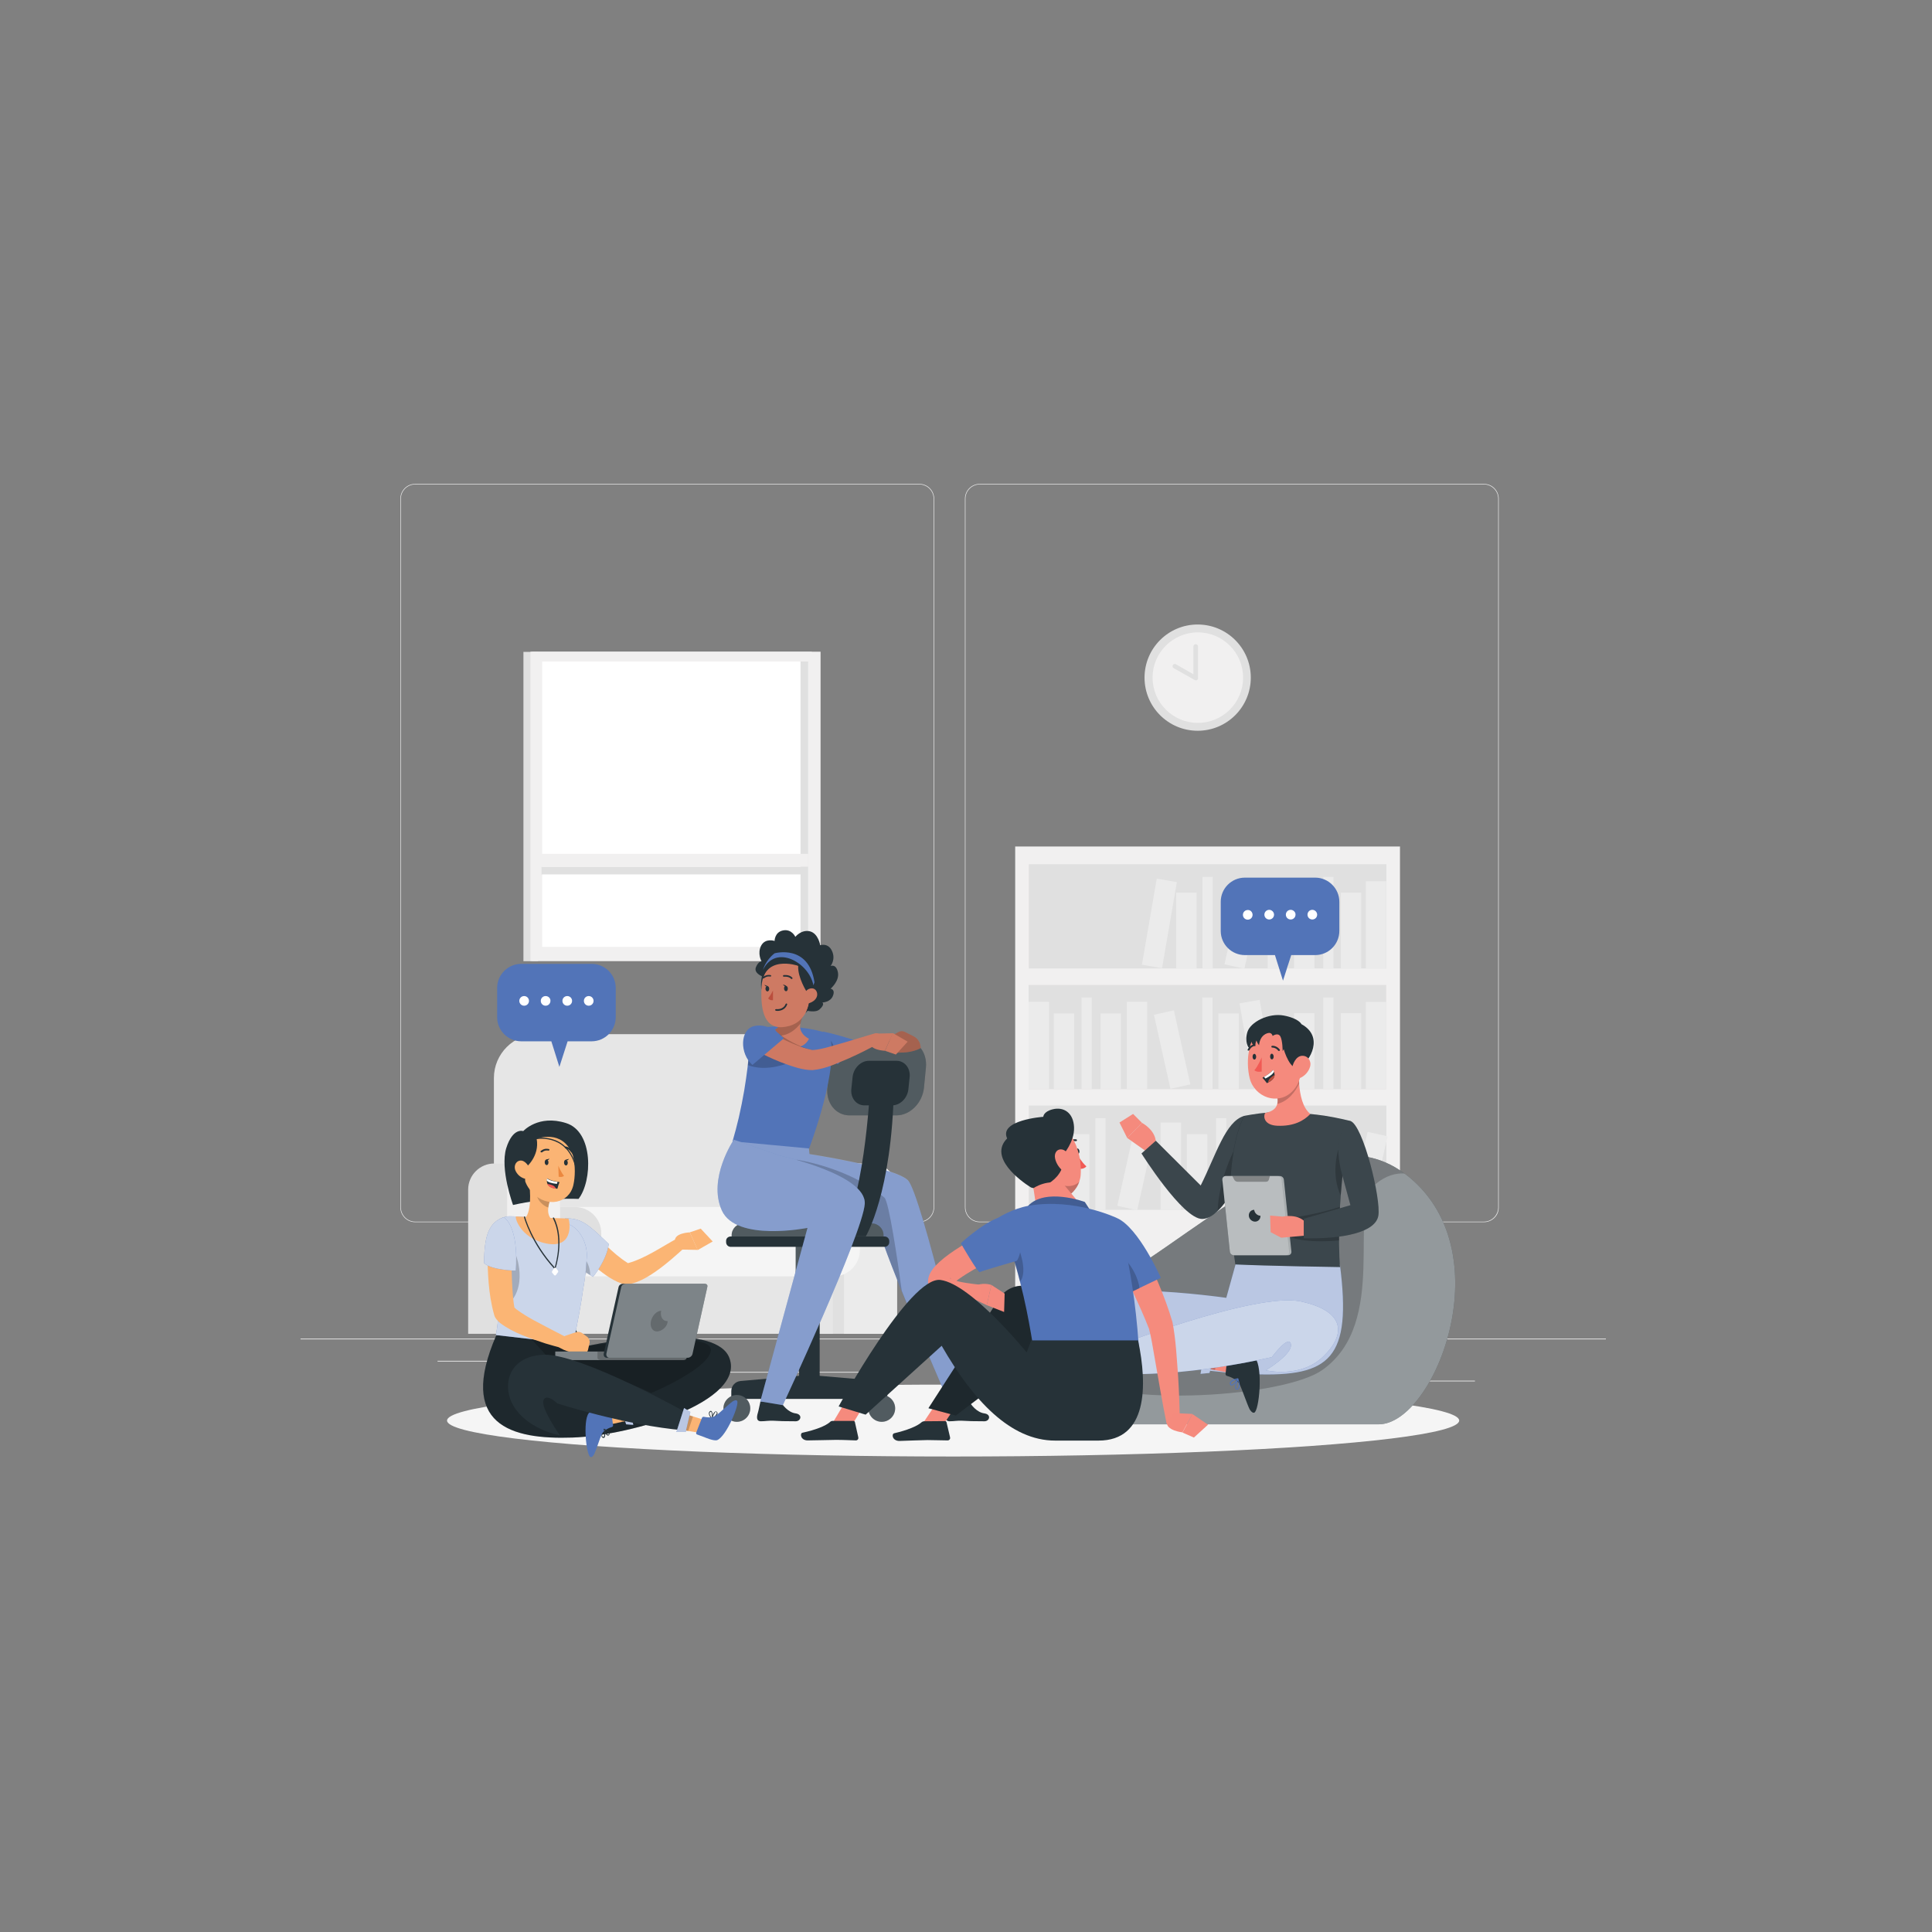 <?xml version="1.0" encoding="utf-8"?>
<!-- Generator: Adobe Illustrator 24.1.3, SVG Export Plug-In . SVG Version: 6.00 Build 0)  -->
<svg version="1.1" id="Layer_1" xmlns="http://www.w3.org/2000/svg" xmlns:xlink="http://www.w3.org/1999/xlink" x="0px" y="0px"
	 viewBox="0 0 1080 1080" style="enable-background:new 0 0 1080 1080;" xml:space="preserve">
<rect x="0" y="0" width="1080" height="1080" fill="#808080" stroke="none"/>
<style type="text/css">
	.st0{fill:#EBEBEB;}
	.st1{fill:#E0E0E0;}
	.st2{fill:#F1F0F0;}
	.st3{fill:#FFFFFF;}
	.st4{fill:#E6E6E6;}
	.st5{fill:#F5F5F5;}
	.st6{fill:#5274B8;}
	.st7{fill:#263238;}
	.st8{opacity:0.5;fill:#FFFFFF;enable-background:new    ;}
	.st9{opacity:0.2;enable-background:new    ;}
	.st10{fill:#F58A7D;}
	.st11{opacity:0.1;fill:#FFFFFF;enable-background:new    ;}
	.st12{opacity:0.6;fill:#FFFFFF;enable-background:new    ;}
	.st13{opacity:0.7;fill:#FFFFFF;enable-background:new    ;}
	.st14{opacity:0.2;fill:#FFFFFF;enable-background:new    ;}
	.st15{opacity:0.3;enable-background:new    ;}
	.st16{fill:#F15A55;}
	.st17{fill:#BA4E3D;}
	.st18{opacity:0.3;fill:#FFFFFF;enable-background:new    ;}
	.st19{fill:#CE7A63;}
	.st20{fill:#CE7963;}
	.st21{fill:#F58B7D;}
	.st22{fill:#FBB574;}
	.st23{fill:#FBB474;}
	.st24{opacity:0.4;fill:#FFFFFF;enable-background:new    ;}
	.st25{fill:#EC883F;}
</style>
<g id="communicate2">
	<g>
		<rect x="168" y="748.3" class="st0" width="729.7" height="0.4"/>
		<rect x="776.2" y="771.8" class="st0" width="48.3" height="0.4"/>
		<rect x="638.7" y="775.8" class="st0" width="12.7" height="0.4"/>
		<rect x="746.7" y="758.2" class="st0" width="28" height="0.4"/>
		<rect x="244.6" y="760.7" class="st0" width="63" height="0.4"/>
		<rect x="320.6" y="760.7" class="st0" width="9.2" height="0.4"/>
		<rect x="359.9" y="766.9" class="st0" width="136.7" height="0.4"/>
		<path class="st0" d="M513.9,683.2H232.1c-4.6,0-8.3-3.7-8.3-8.3V278.8c0-4.6,3.7-8.3,8.3-8.3h281.8c4.6,0,8.3,3.7,8.3,8.3v396.1
			C522.2,679.5,518.5,683.2,513.9,683.2z M232.1,270.8c-4.4,0-8,3.6-8,8v396.1c0,4.4,3.6,8,8,8h281.8c4.4,0,8-3.6,8-8V278.8
			c0-4.4-3.6-8-8-8H232.1z"/>
		<path class="st0" d="M829.5,683.2H547.7c-4.6,0-8.3-3.7-8.3-8.3V278.8c0-4.6,3.7-8.3,8.3-8.3h281.8c4.6,0,8.3,3.7,8.3,8.3v396.1
			C837.9,679.5,834.1,683.2,829.5,683.2z M547.7,270.8c-4.4,0-8,3.6-8,8v396.1c0,4.4,3.6,8,8,8h281.8c4.4,0,8-3.6,8-8V278.8
			c0-4.4-3.6-8-8-8H547.7z"/>
	</g>
	<g>
		<rect x="292.6" y="364.4" class="st1" width="8.2" height="172.9"/>
		<g>
			<rect x="297.4" y="364.3" class="st1" width="156.4" height="172.9"/>
			<rect x="296.5" y="364.3" class="st2" width="162.2" height="172.9"/>
			<rect x="303.1" y="369.8" class="st3" width="148.7" height="159.5"/>
			<rect x="447.5" y="369.8" class="st1" width="4.3" height="159.5"/>
			<rect x="302.7" y="484.5" class="st1" width="145.2" height="4.3"/>
			<rect x="300.8" y="477.3" class="st2" width="151" height="7.2"/>
		</g>
		<g>
			<rect x="567.5" y="473.2" class="st2" width="215.1" height="272.4"/>
			<g>
				<rect x="575.1" y="483.1" class="st1" width="199.9" height="58.3"/>
				<rect x="763.5" y="492.6" class="st0" width="11.4" height="48.8"/>
				<rect x="708.6" y="492.6" class="st0" width="11.4" height="48.8"/>
				
					<rect x="623.3" y="510.7" transform="matrix(0.17 -0.986 0.986 0.17 28.83 1067.029)" class="st0" width="48.8" height="11.4"/>
				<rect x="749.5" y="499" class="st0" width="11.4" height="42.4"/>
				<rect x="723.4" y="499" class="st0" width="11.4" height="42.4"/>
				<rect x="657.5" y="499" class="st0" width="11.4" height="42.4"/>
				
					<rect x="673.5" y="513.7" transform="matrix(0.217 -0.976 0.976 0.217 36.971 1084.903)" class="st0" width="42.4" height="11.4"/>
				<rect x="739.7" y="490.2" class="st0" width="5.7" height="51.2"/>
				<rect x="672.2" y="490.2" class="st0" width="5.7" height="51.2"/>
			</g>
			<g>
				<rect x="575" y="550.6" class="st1" width="199.9" height="58.3"/>
				<rect x="575" y="560" class="st0" width="11.4" height="48.8"/>
				<rect x="629.9" y="560" class="st0" width="11.4" height="48.8"/>
				
					<rect x="696.5" y="559.4" transform="matrix(0.986 -0.17 0.17 0.986 -88.938 127.708)" class="st0" width="11.4" height="48.8"/>
				<rect x="589.1" y="566.5" class="st0" width="11.4" height="42.4"/>
				<rect x="615.2" y="566.5" class="st0" width="11.4" height="42.4"/>
				<rect x="681.1" y="566.5" class="st0" width="11.4" height="42.4"/>
				
					<rect x="649.6" y="565.7" transform="matrix(0.976 -0.217 0.217 0.976 -111.698 156.104)" class="st0" width="11.4" height="42.4"/>
				<rect x="604.6" y="557.6" class="st0" width="5.7" height="51.2"/>
				<rect x="672.1" y="557.6" class="st0" width="5.7" height="51.2"/>
				<rect x="763.5" y="560.1" class="st0" width="11.4" height="48.8"/>
				<rect x="749.5" y="566.4" class="st0" width="11.4" height="42.4"/>
				<rect x="723.4" y="566.4" class="st0" width="11.4" height="42.4"/>
				<rect x="739.7" y="557.6" class="st0" width="5.7" height="51.2"/>
			</g>
			<g>
				<rect x="575.1" y="618" class="st1" width="199.9" height="58.3"/>
				<g>
					<rect x="648.8" y="627.5" class="st0" width="11.4" height="48.8"/>
					
						<rect x="563.5" y="645.6" transform="matrix(0.17 -0.986 0.986 0.17 -153.8 1120.026)" class="st0" width="48.8" height="11.4"/>
					<rect x="689.6" y="634" class="st0" width="11.4" height="42.4"/>
					<rect x="663.5" y="634" class="st0" width="11.4" height="42.4"/>
					<rect x="597.6" y="634" class="st0" width="11.4" height="42.4"/>
					
						<rect x="613.6" y="648.7" transform="matrix(0.217 -0.976 0.976 0.217 -141.695 1132.164)" class="st0" width="42.4" height="11.4"/>
					<rect x="679.8" y="625.1" class="st0" width="5.7" height="51.2"/>
					<rect x="612.3" y="625.1" class="st0" width="5.7" height="51.2"/>
					
						<rect x="694.2" y="645.6" transform="matrix(0.17 -0.986 0.986 0.17 -45.303 1248.845)" class="st0" width="48.8" height="11.4"/>
					<rect x="728.3" y="634" class="st0" width="11.4" height="42.4"/>
					
						<rect x="744.3" y="648.7" transform="matrix(0.217 -0.976 0.976 0.217 -39.352 1259.771)" class="st0" width="42.4" height="11.4"/>
					<rect x="742.9" y="625.1" class="st0" width="5.7" height="51.2"/>
				</g>
			</g>
		</g>
		<g>
			<path class="st4" d="M425.4,578.1H300.6c-13.5,0-24.5,11-24.5,24.5v97.5H450v-97.5C450,589.1,439,578.1,425.4,578.1z"/>
			<path class="st1" d="M486.9,650.4h-22.3c-8,0-14.6,6.5-14.6,14.6v80.6h51.5V665C501.4,656.9,494.9,650.4,486.9,650.4z"/>
			<path class="st0" d="M486.9,650.4h-0.5c-8,0-14.6,6.5-14.6,14.6v80.6h29.6V665C501.4,656.9,494.9,650.4,486.9,650.4z"/>
			<rect x="294.2" y="708.6" class="st4" width="171.4" height="37"/>
			<path class="st5" d="M465.8,674.7H300.6c-8.2,0-14.8,6.6-14.8,14.8v9.2c0,8.2,6.6,14.8,14.8,14.8h165.3c8.2,0,14.8-6.6,14.8-14.8
				v-9.2C480.6,681.3,474,674.7,465.8,674.7z"/>
			<path class="st1" d="M321.3,674.7h-20.5c-8.2,0-14.8,6.6-14.8,14.8v9.2c0,8.2,6.6,14.8,14.8,14.8h20.5c8.2,0,14.8-6.6,14.8-14.8
				v-9.2C336.2,681.3,329.5,674.7,321.3,674.7z"/>
			<path class="st1" d="M298.6,650.4h-22.3c-8,0-14.6,6.5-14.6,14.6v80.6h51.5V665C313.2,656.9,306.7,650.4,298.6,650.4z"/>
			<path class="st2" d="M298.6,650.4h-0.5c-8,0-14.6,6.5-14.6,14.6v80.6h29.6V665C313.2,656.9,306.7,650.4,298.6,650.4z"/>
		</g>
		<g>
			<circle class="st1" cx="669.5" cy="378.8" r="29.7"/>
			<ellipse class="st2" cx="669.6" cy="378.8" rx="25.3" ry="25.3"/>
			<g>
				<polyline class="st2" points="668.4,361.4 668.4,379.1 656.7,372.5 				"/>
				<path class="st1" d="M668.4,380.3c-0.2,0-0.4-0.1-0.6-0.2l-11.7-6.6c-0.6-0.3-0.8-1.1-0.5-1.7s1.1-0.8,1.7-0.5l9.8,5.6v-15.5
					c0-0.7,0.6-1.3,1.3-1.3s1.3,0.6,1.3,1.3v17.7c0,0.4-0.2,0.9-0.6,1.1C668.8,380.3,668.6,380.3,668.4,380.3z"/>
			</g>
		</g>
	</g>
	<ellipse id="_x3C_Path_x3E__359_" class="st5" cx="532.8" cy="794.1" rx="282.9" ry="20.1"/>
	<g>
		<path class="st6" d="M735.2,490.6h-39.3c-7.5,0-13.5,6.1-13.5,13.5v16.3c0,7.5,6.1,13.5,13.5,13.5h16.8l4.5,14.3l4.6-14.3h13.4
			c7.5,0,13.5-6.1,13.5-13.5v-16.3C748.7,496.7,742.6,490.6,735.2,490.6z"/>
		<path class="st3" d="M700.2,511.4c0,1.5-1.2,2.7-2.7,2.7s-2.7-1.2-2.7-2.7s1.2-2.7,2.7-2.7C699,508.6,700.2,509.9,700.2,511.4z
			 M709.5,508.6c-1.5,0-2.7,1.2-2.7,2.7c0,1.5,1.2,2.7,2.7,2.7s2.7-1.2,2.7-2.7C712.2,509.9,711,508.6,709.5,508.6z M721.5,508.6
			c-1.5,0-2.7,1.2-2.7,2.7c0,1.5,1.2,2.7,2.7,2.7s2.7-1.2,2.7-2.7C724.3,509.9,723,508.6,721.5,508.6z M733.6,508.6
			c-1.5,0-2.7,1.2-2.7,2.7c0,1.5,1.2,2.7,2.7,2.7s2.7-1.2,2.7-2.7C736.3,509.9,735.1,508.6,733.6,508.6z"/>
	</g>
	<g>
		<path class="st6" d="M330.7,538.8h-39.3c-7.5,0-13.5,6.1-13.5,13.5v16.3c0,7.5,6.1,13.5,13.5,13.5h16.8l4.5,14.3l4.6-14.3h13.4
			c7.5,0,13.5-6.1,13.5-13.5v-16.3C344.2,544.8,338.2,538.8,330.7,538.8z"/>
		<path class="st3" d="M295.7,559.5c0,1.5-1.2,2.7-2.7,2.7s-2.7-1.2-2.7-2.7s1.2-2.7,2.7-2.7S295.7,558,295.7,559.5z M305,556.8
			c-1.5,0-2.7,1.2-2.7,2.7s1.2,2.7,2.7,2.7s2.7-1.2,2.7-2.7C307.8,558,306.5,556.8,305,556.8z M317.1,556.8c-1.5,0-2.7,1.2-2.7,2.7
			s1.2,2.7,2.7,2.7s2.7-1.2,2.7-2.7C319.8,558,318.6,556.8,317.1,556.8z M329.1,556.8c-1.5,0-2.7,1.2-2.7,2.7s1.2,2.7,2.7,2.7
			s2.7-1.2,2.7-2.7C331.8,558,330.6,556.8,329.1,556.8z"/>
	</g>
	<g>
		<g>
			<path class="st7" d="M770.7,796.2H585.5c-34.6,0-36.8-40.7-8.4-59.9c4.8-3.2,10.4-5.9,16.9-7.6c56.3-14.8,135.5-114.4,191.1-72.7
				c0.1,0,0.1,0.1,0.2,0.1C841,698,802.2,796.2,770.7,796.2z"/>
			<path class="st8" d="M770.7,796.2H585.5c-34.6,0-36.8-40.7-8.4-59.9c4.8-3.2,10.4-5.9,16.9-7.6c56.3-14.8,135.5-114.4,191.1-72.7
				c0.1,0,0.1,0.1,0.2,0.1C841,698,802.2,796.2,770.7,796.2z"/>
			<path class="st9" d="M785.1,656c-4.7-0.3-10.3,1-16.4,6.1c-15.8,13.3,8.2,77.2-29.6,103.8c-21.1,14.8-112.3,21.4-142.7,3.2
				c-22.5-13.4-22.8-21.9-19.3-32.8c4.8-3.2,10.4-5.9,16.9-7.6C650.4,713.9,729.5,614.3,785.1,656z"/>
		</g>
		<g id="_x3C_Group_x3E__9_">
			<g>
				<path class="st10" d="M641.1,643.9l-11-7.8l8.3-8.4c0,0,8.5,4.4,7.7,12.2L641.1,643.9z"/>
				<polygon class="st10" points="625.8,627.5 633.4,622.7 638.4,627.7 630.1,636.1 				"/>
			</g>
			<path class="st7" d="M695.5,623.8c-10.5,3.1-15.6,21.5-24.3,38.9l-25.1-25l-8,7.1c0,0,23,36.6,33.9,36.6
				c13.6,0,27.7-37.7,27.7-37.7L695.5,623.8z"/>
			<path class="st11" d="M699.6,643.7c0,0-2.2,6-5.8,13.2c-3.4,7-8.1,15.1-13.2,20c-2.8,2.8-5.8,4.5-8.7,4.5
				c-10.9,0-33.9-36.6-33.9-36.6l8-7.1l25.2,25c8.6-17.4,13.8-35.8,24.3-38.9L699.6,643.7z"/>
			<path class="st9" d="M693.9,656.8c-3.4,7-8.1,15.1-13.2,20c0.5-16.7,8.7-32.9,8.7-32.9C691.8,648.1,693.2,652.5,693.9,656.8z"/>
			<g>
				<path class="st6" d="M685.5,725.5c0,0-88.8-12.8-93.5,6.7c-5,20.6,66.3,34.5,109,36c42.6,1.5,54.8-8.7,48-61.4h-58.3
					L685.5,725.5z"/>
				<path class="st12" d="M685.5,725.5c0,0-88.8-12.8-93.5,6.7c-5,20.6,66.3,34.5,109,36c42.6,1.5,54.8-8.7,48-61.4h-58.3
					L685.5,725.5z"/>
			</g>
			<polygon class="st10" points="636,766.1 617.4,766.1 608.5,766.1 607.4,756.7 615.7,755.6 635.9,752.9 			"/>
			<path class="st7" d="M609.4,755.5l2.3,10.7c0.1,0.6-0.3,1.2-0.9,1.3l-5.4,1c0,0-7.1,1.8-9.1,0.5c-5.8-3.7-11.4-27.3-9.1-29.1
				c0.9-0.6,2.4,0.3,3.1,1.1c2.4,2.4,7.5,9.3,9.5,11.3c2.4,2.4,6.5,2.4,8.4,2.3C608.9,754.7,609.3,755,609.4,755.5z"/>
			<polygon class="st9" points="636,766.1 617.4,766.1 615.7,755.6 635.9,752.9 			"/>
			<g>
				<polygon class="st10" points="663.2,749.5 680.9,755.4 689.4,758.2 687.4,767.4 679.2,765.9 659.2,762.1 				"/>
				<path class="st7" d="M685.1,767.9l1.2-10.9c0.1-0.6,0.6-1,1.2-1l5.4,0.8c0,0,7.3,0.5,8.8,2.4c4.4,5.4,2.2,29.6-0.6,30.5
					c-1,0.3-2.1-1.1-2.6-2c-1.5-3.1-4.2-11.2-5.5-13.7c-1.5-3-5.4-4.4-7.2-4.9C685.4,769,685,768.5,685.1,767.9z"/>
				<polygon class="st9" points="663.2,749.5 680.9,755.4 679.2,765.9 659.2,762.1 				"/>
				<g>
					<polygon class="st6" points="676.1,767.5 671.1,768 674.1,750.6 679.9,753.6 					"/>
					<polygon class="st12" points="676.1,767.5 671.1,768 674.1,750.6 679.9,753.6 					"/>
				</g>
				<path class="st6" d="M693,773.8c0.1,0.8,0,1.6-0.3,2.3c-0.3,0.4-0.8,0.7-1.3,0.7c-0.3,0-0.6-0.1-0.8-0.4c-0.7-1.3,1-5.2,1.2-5.7
					c0-0.1,0.1-0.2,0.2-0.1c0.1,0,0.2,0.1,0.2,0.2C692.6,771.8,692.8,772.8,693,773.8z M690.9,775.7c0,0.1,0,0.3,0.1,0.4
					c0.1,0.1,0.2,0.2,0.3,0.2c0.4,0,0.7-0.1,0.9-0.4c0.4-1.4,0.4-2.9-0.2-4.2C691.4,772.9,691,774.3,690.9,775.7z"/>
				<path class="st6" d="M692.3,770.8L692.3,770.8c-0.6,1.4-2.8,3.9-4,3.7c-0.4-0.1-0.7-0.4-0.8-0.9c-0.1-0.4,0-0.9,0.2-1.2
					c0.9-1.4,4-1.9,4.2-1.9c0.1,0,0.2,0,0.2,0.1C692.3,770.7,692.3,770.8,692.3,770.8z M688.1,773.5L688.1,773.5
					c0.1,0.5,0.2,0.5,0.3,0.5c0.7,0.1,2.4-1.5,3.1-2.8c-0.9,0.2-2.7,0.7-3.3,1.6C688.1,773,688.1,773.2,688.1,773.5L688.1,773.5z"/>
			</g>
			<path class="st6" d="M619.1,754.2c0,0,82.6-32.1,107.9-26.7c25.3,5.4,25.4,18.6,12.6,30.9c-12.8,12.3-32,7.6-32,7.6
				s15.1-9,14-14.6s-10.6,7.2-10.6,7.2s-49.9,12.2-91.2,9L619.1,754.2z"/>
			<g>
				<path class="st6" d="M600.5,752.5c-0.5-0.6-0.8-1.4-0.8-2.2c0.1-0.5,0.4-1,0.9-1.2c0.3-0.2,0.6-0.2,0.9,0
					c1.3,0.8,1.5,5.1,1.5,5.6c0,0.1,0,0.2-0.1,0.2s-0.2,0-0.3-0.1C601.8,754.2,601.1,753.4,600.5,752.5z M601.5,749.9
					c-0.1-0.1-0.2-0.2-0.3-0.3s-0.2-0.1-0.3,0c-0.3,0.1-0.6,0.4-0.6,0.8c0.3,1.4,1,2.7,2.1,3.6C602.4,752.6,602.1,751.2,601.5,749.9
					z"/>
				<path class="st6" d="M602.5,754.9L602.5,754.9c-0.1-1.4,0.6-4.7,1.8-5.1c0.4-0.1,0.8,0,1.1,0.4c0.3,0.3,0.4,0.7,0.4,1.2
					c-0.1,1.7-2.7,3.6-2.9,3.6c-0.1,0.1-0.2,0.1-0.3,0C602.6,754.9,602.5,754.9,602.5,754.9z M605,750.6L605,750.6
					c-0.3-0.4-0.5-0.3-0.6-0.3c-0.7,0.2-1.4,2.5-1.5,3.9c0.7-0.6,2.1-1.9,2.2-2.9C605.2,751,605.1,750.8,605,750.6L605,750.6z"/>
			</g>
			<path class="st13" d="M619.1,754.2c0,0,82.6-32.1,107.9-26.7c25.3,5.4,25.4,18.6,12.6,30.9c-12.8,12.3-32,7.6-32,7.6
				s15.1-9,14-14.6s-10.6,7.2-10.6,7.2s-49.9,12.2-91.2,9L619.1,754.2z"/>
			<g>
				<polygon class="st6" points="618.1,754 622.7,751.9 625.4,769.3 619,768.2 				"/>
				<polygon class="st12" points="618.1,754 622.7,751.9 625.4,769.3 619,768.2 				"/>
			</g>
			<path class="st7" d="M754.8,626.6c-8.9,49.6-5.7,81.7-5.7,81.7s-41.5-0.6-58.5-1.5c-9.1-60.1,4.9-83,4.9-83s6.2-1.3,13.5-1.9
				c1-0.1,1.9-0.1,2.9-0.2c6.4-0.2,16.9,0.6,24.1,1.4c1.5,0.2,3.1,0.4,4.5,0.6C748.1,624.9,754.8,626.6,754.8,626.6z"/>
			<path class="st11" d="M754.8,626.6c-1.1,6.2-2,12-2.8,17.6c-1.2,8.8-2,16.9-2.5,24.1c-0.2,2.2-0.3,4.3-0.4,6.3
				c-0.4,7.4-0.5,13.7-0.5,18.8c0,9.6,0.6,14.9,0.6,14.9s-41.5-0.6-58.5-1.5c-9.1-60.1,4.9-83,4.9-83s6.2-1.3,13.5-1.8
				c0.9-0.1,1.9-0.1,2.9-0.2c6.4-0.2,16.8,0.6,24.1,1.4c1.5,0.2,3,0.4,4.5,0.6C748.1,624.9,754.8,626.6,754.8,626.6z"/>
			<path class="st9" d="M717.8,681.4c17-2.3,27.5-5.5,31.3-6.8c-0.4,7.4-0.5,13.7-0.5,18.8c-19.8,1.8-27.9-2-27.9-2L717.8,681.4z"/>
			<path class="st9" d="M752,644.2c-1.2,8.8-2,16.9-2.5,24.1c-5.7-11.6-1.5-25.4-1.5-25.4L752,644.2z"/>
			<g>
				<path class="st7" d="M720,701.7h-30.2c-1.2,0-2.2-0.9-2.3-2.1l-4.2-40.1c-0.1-1.2,0.8-2.1,1.9-2.1h30.2c1.2,0,2.2,0.9,2.3,2.1
					l4.2,40.1C722,700.8,721.2,701.7,720,701.7z"/>
				<path class="st12" d="M720,701.7h-30.2c-1.2,0-2.2-0.9-2.3-2.1l-4.2-40.1c-0.1-1.2,0.8-2.1,1.9-2.1h30.2c1.2,0,2.2,0.9,2.3,2.1
					l4.2,40.1C722,700.8,721.2,701.7,720,701.7z"/>
				<path class="st14" d="M718.7,701.7h-28.9c-1.2,0-2.2-0.9-2.3-2.1l-4.2-40.1c-0.1-1.2,0.8-2.1,1.9-2.1h28.9
					c1.2,0,2.2,0.9,2.3,2.1l4.2,40.1C720.8,700.8,719.9,701.7,718.7,701.7z"/>
				<path class="st7" d="M701.1,676.3c-1.8,0-3.1,1.5-3,3.3s1.7,3.3,3.5,3.3s3.1-1.5,3-3.3C702.9,679.6,701.3,678.1,701.1,676.3z"/>
				<path class="st15" d="M707.7,660.6h-15.9c-0.8,0-1.5-0.5-1.9-1.2l-1-2h21l-0.6,2C709.1,660.2,708.5,660.6,707.7,660.6z"/>
			</g>
			<path class="st10" d="M717,680.1l-7-0.6l0.3,9.3l5.9,3.1l13.4-1.2l1.1-6.3C726.3,677.9,717,680.1,717,680.1z"/>
			<path class="st7" d="M754.8,626.6c7.2,2.2,17.3,43.8,15.7,53s-19.3,13.1-41.7,12.6v-10.9l26.1-7.6l-4.4-16.1c0,0-3.6-11.8-2-20.1
				C749.8,630.7,754.8,626.6,754.8,626.6z"/>
			<path class="st11" d="M754.8,626.6c7.2,2.2,17.3,43.8,15.7,53s-19.3,13.1-41.7,12.6v-10.9l26.1-7.6l-4.4-16.1
				c0,0-3.6-11.8-2-20.1C749.8,630.7,754.8,626.6,754.8,626.6z"/>
			<g>
				<path class="st10" d="M732.5,622.7c-3.6,3.8-9.3,7-18.5,6.6c-7-0.3-8-4.7-6.8-7.1c4.3-0.9,6.2-2.7,6.8-5.1
					c0.6-2.5-0.2-5.5-1.5-8.5l11.8-10l2-1.7c0,0.6-0.1,1.2-0.1,1.8c-0.1,2.1-0.1,4.5,0,6.9C726.7,612.2,728.2,619.3,732.5,622.7z"/>
				<path class="st9" d="M726.3,605.7c-2.2,4.5-6.1,9.9-12.3,11.4c0.6-2.5-0.2-5.5-1.5-8.5l11.8-10c0.6,0,1.3,0.1,1.9,0.1
					C726.2,600.8,726.1,603.2,726.3,605.7z"/>
			</g>
			<g>
				<path class="st7" d="M699.1,578.8c-1.7,4-2,12.5,4.1,10.4S702.1,572,699.1,578.8z"/>
				<path class="st10" d="M728.1,587.6c-0.5,10.6-0.3,16.9-5.6,22.4c-8,8.2-21.2,3.4-23.9-7.2c-2.4-9.5-1.1-25.3,9.2-29.6
					C718.1,569,728.7,577,728.1,587.6z"/>
				<path class="st7" d="M712,590.6c0,0.9-0.4,1.6-1,1.6s-1-0.7-1-1.6c0-0.9,0.4-1.6,1-1.6C711.5,589.1,712,589.8,712,590.6z"/>
				<path class="st7" d="M702.2,590.7c0,0.9-0.4,1.6-1,1.6s-1-0.7-1-1.6c0-0.9,0.4-1.6,1-1.6C701.7,589.1,702.2,589.8,702.2,590.7z"
					/>
				<path class="st16" d="M705.3,591.1c0,0-2,4.8-4.1,7.2c1.5,1.3,4.1,0.7,4.1,0.7V591.1z"/>
				<path class="st7" d="M715,587.5c-0.2,0-0.4,0-0.5-0.2c-1.4-1.8-3.3-1.7-3.3-1.7c-0.3,0-0.5-0.2-0.5-0.5s0.2-0.5,0.5-0.5
					c0.1,0,2.4-0.2,4.2,2.1c0.2,0.2,0.1,0.5-0.1,0.7C715.2,587.4,715.1,587.5,715,587.5z"/>
				<path class="st7" d="M698,587.3c-0.1,0-0.2,0-0.3,0c-0.3-0.1-0.4-0.4-0.2-0.7c1.2-2.5,3.5-2.8,3.6-2.9c0.3,0,0.5,0.2,0.6,0.4
					c0,0.3-0.2,0.5-0.4,0.6c-0.1,0-1.9,0.3-2.8,2.3C698.3,587.2,698.1,587.3,698,587.3z"/>
				<path class="st7" d="M711.4,579.1c0,0,2.9-2.1,4.3,0.2c1.3,2.3,1.3,8.3,1.3,8.3l0.6-1.1c0,0,3.8,13.4,9.2,10
					c5.5-3.4,13.5-17,0.7-24c0,0-1.4-3.2-9.8-4.8c-8.5-1.6-18.7,3.6-20.4,9.2c-1.7,5.6,0.7,8.7,0.7,8.7c0.5-2,1.6-3.3,1.6-3.3
					c0.2,1.8,2.1,2.6,2.1,2.6c0-2.2,0.7-3.3,0.7-3.3c0.2,1.2,1.4,2.7,1.4,2.7c0.6-5.8,4.5-6.9,5.8-6.9
					C711.1,577.5,711.4,579.1,711.4,579.1z"/>
				<path class="st10" d="M732.3,596.4c-0.8,2.7-2.8,4.8-4.9,5.9c-3.2,1.6-5.5-1-5.2-4.4c0.2-3,2.2-7.5,5.6-7.7
					C731.2,590,733.3,593.3,732.3,596.4z"/>
				<g>
					<path class="st7" d="M705.7,602.5c1,1,2.5,3,2.5,3c0.2-0.1,0.4-0.2,0.6-0.3c2.8-1.4,3.7-3,3.7-4.3c0-0.7-0.2-1.4-0.4-1.9
						c-0.3-0.6-0.6-0.9-0.6-0.9c-1,1.6-3.6,3.2-5,3.9C706.1,602.3,705.7,602.5,705.7,602.5z"/>
					<path class="st3" d="M706.6,602l0.8,0.9c2.7-1.3,4.3-2.7,4.8-3.9c-0.3-0.6-0.6-0.9-0.6-0.9C710.5,599.7,708,601.2,706.6,602z"
						/>
					<path class="st17" d="M708.8,605.2c2.8-1.4,3.7-3,3.7-4.3c-0.9,0.5-2,1.3-2.8,2.2C709.1,603.8,708.9,604.6,708.8,605.2z"/>
				</g>
			</g>
		</g>
	</g>
	<g>
		<g>
			<path class="st6" d="M451.7,637.1l0.8,8.1c0,0,47.4,7.2,55,14.6C515,667.2,542,784,542,784l-10.9,1.5c0,0-37.7-86.1-39.7-98.6
				c0,0-33.2,1.2-55.8,1.2c-22.6,0-25.4-51.1-25.4-51.1L451.7,637.1L451.7,637.1z"/>
			<path class="st18" d="M542,784l-10.9,1.5c0,0-15.4-35.2-27-63.9c-6.6-16.2-11.9-30.2-12.7-34.7c0,0-23,0.8-43.7,1.1
				c-4.2,0.1-8.3,0.1-12.1,0.1c-22.7,0-25.4-51.1-25.4-51.1h41.5l0.8,8.1c0,0,47.4,7.2,55,14.6C515,667.2,542,784,542,784z"/>
			<path class="st7" d="M550.3,794.5c-7.3,0-8.3-0.1-12.4-0.3c-3.5-0.1-4.4,0.3-7.2,0.3c-2.4-0.1-2.3-2.3-1.5-4.9
				c0.4-1.3,0.9-4.1,1.4-6.2l10.7-0.8c1.5,2.9,4.9,7,9,7.5C554.3,790.7,553.2,794.5,550.3,794.5z"/>
		</g>
		<path class="st9" d="M504.1,721.6c-6.6-16.2-11.9-30.2-12.7-34.7c0,0-23,0.8-43.7,1.1l-2.3-39.7c0,0,29.3,4.2,49,21.2
			C496.9,671.6,501.7,704.1,504.1,721.6z"/>
		<g>
			<path class="st7" d="M415.6,683.9h71.7c3.6,0,6.6,2.9,6.6,6.6v5.2H409v-5.2C409,686.8,412,683.9,415.6,683.9z"/>
			<path class="st14" d="M415.6,683.9h71.7c3.6,0,6.6,2.9,6.6,6.6v5.2H409v-5.2C409,686.8,412,683.9,415.6,683.9z"/>
			<path class="st7" d="M490.9,771.9l-32.7-2.8v-42.9h-11.5v42.9l-32.8,2.9c-2.9,0.3-5.1,2.7-5.1,5.6v4.4h42.5h2.1H496v-4.4
				C496,774.6,493.8,772.2,490.9,771.9z"/>
			<path class="st7" d="M419.4,787.3c0,4.2-3.4,7.5-7.5,7.5s-7.5-3.4-7.5-7.5s3.4-7.5,7.5-7.5S419.4,783.1,419.4,787.3z"/>
			<circle class="st7" cx="492.9" cy="787.3" r="7.5"/>
			<path class="st7" d="M454.8,734.9h-4.6c-3,0-5.4-2.4-5.4-5.4v-36.6h15.5v36.6C460.2,732.5,457.8,734.9,454.8,734.9z"/>
			<path class="st14" d="M454.8,734.9h-4.6c-3,0-5.4-2.4-5.4-5.4v-36.6h15.5v36.6C460.2,732.5,457.8,734.9,454.8,734.9z"/>
			<g>
				<path class="st7" d="M408.5,691.2h86c1.5,0,2.6,1.2,2.6,2.6v0.6c0,1.5-1.2,2.6-2.6,2.6h-86c-1.5,0-2.6-1.2-2.6-2.6v-0.6
					C405.8,692.3,407,691.2,408.5,691.2z"/>
			</g>
			<path class="st14" d="M419.4,787.3c0,4.2-3.4,7.5-7.5,7.5s-7.5-3.4-7.5-7.5s3.4-7.5,7.5-7.5S419.4,783.1,419.4,787.3z"/>
			<circle class="st14" cx="492.9" cy="787.3" r="7.5"/>
		</g>
		<g>
			<path class="st7" d="M501.1,623.5h-26.2c-7.7,0-13.2-6.9-12.4-15.4l1.1-11.4c0.8-8.5,7.7-15.4,15.4-15.4h26.2
				c7.7,0,13.2,6.9,12.4,15.4l-1.1,11.4C515.6,616.6,508.7,623.5,501.1,623.5z"/>
			<path class="st14" d="M501.1,623.5h-26.2c-7.7,0-13.2-6.9-12.4-15.4l1.1-11.4c0.8-8.5,7.7-15.4,15.4-15.4h26.2
				c7.7,0,13.2,6.9,12.4,15.4l-1.1,11.4C515.6,616.6,508.7,623.5,501.1,623.5z"/>
			<path class="st7" d="M498.7,617.9h-15.5c-4.5,0-7.8-4.1-7.3-9.1l0.7-6.7c0.5-5,4.6-9.1,9.1-9.1h15.5c4.5,0,7.8,4.1,7.3,9.1
				l-0.7,6.7C507.3,613.9,503.2,617.9,498.7,617.9z"/>
			<path class="st7" d="M486.4,607.9c0,0-3.5,71-18.8,83.2H484c0,0,14.6-24.2,15.7-83.2H486.4z"/>
		</g>
		<g>
			<path class="st19" d="M499.5,578.4l2.8-1.5c1.1-0.6,2.3-0.6,3.4-0.1l5,2.5c2,1,3.4,2.9,3.8,5.1l0.2,1.4
				c-4.5,2.8-11.5,2.6-11.5,2.6l-2,0.1c-1.8,0.1-3.3-1.1-3.4-2.8l-0.3-3.9C497.5,580.4,498.3,579,499.5,578.4z"/>
			<path class="st9" d="M499.5,578.4l2.8-1.5c1.1-0.6,2.3-0.6,3.4-0.1l5,2.5c2,1,3.4,2.9,3.8,5.1l0.2,1.4
				c-4.5,2.8-11.5,2.6-11.5,2.6l-2,0.1c-1.8,0.1-3.3-1.1-3.4-2.8l-0.3-3.9C497.5,580.4,498.3,579,499.5,578.4z"/>
			<path class="st6" d="M478.8,581.8l-10.2,12.9h-9.7l1.3-18C467.5,578.1,478.8,581.8,478.8,581.8z"/>
			<path class="st9" d="M467.8,594.8h-8.4l5.2-12.9C464.6,581.8,467.6,586.4,467.8,594.8z"/>
			<path class="st6" d="M452.3,642l-42.8-4c1.3-4.5,2.5-9,3.5-13.3c1.2-5.3,2.2-10.3,3-15s1.4-9.1,1.9-13.1c0-0.4,0.1-0.8,0.1-1.1
				c0.1-0.6,0.1-1.2,0.2-1.8c0.4-3.8,0.7-7.2,0.9-9.9c0.4-5.4,0.4-8.5,0.4-8.5c24.7-4.6,44,2.6,44,2.6
				C470,595.7,452.3,642,452.3,642z"/>
			<g>
				<path class="st19" d="M452.2,580.7L452.2,580.7c-2.8,5.9-11,6.5-14.7,1.1l-1.9-2.8l-2.3-3.4c3.8-2.3,5.3-9.5,5.8-15.7l0,0
					c0.2-1.9,0.2-3.8,0.2-5.4l9.6,13.2c-0.7,1.4-1.2,2.9-1.5,4.4c-0.1,0.6-0.2,1.3-0.2,1.9C447.4,576.4,448.7,578.8,452.2,580.7z"/>
				<path class="st9" d="M449,567.7c-0.7,1.4-1.2,2.9-1.5,4.4c-2.5,3.2-6.5,6.7-11.9,6.9l-2.3-3.4c3.8-2.3,5.3-9.5,5.8-15.7l0,0
					c0.2-1.9,0.2-3.8,0.2-5.4L449,567.7z"/>
			</g>
			<g>
				<path class="st7" d="M425.9,545.7c0,0-4.7-1.8-3.3-5.1s3.1-3.2,3.1-3.2s-2.5-4.4-0.2-8.8c2.4-4.4,7.5-2.6,7.5-2.6s0-5,4.8-5.9
					s6.8,3.6,6.8,3.6s3.3-4.2,8.1-3.1c4.8,1.2,5.8,7.8,5.8,7.8s4.4-1.6,6.6,3.2s-0.8,8.4-0.8,8.4s3.1-1.4,4.1,3.5s-4.1,9.2-4.1,9.2
					s2.8,0.3,1.3,4c-1.4,3.6-5.9,3.7-5.9,3.7s1.7,0.9-1.6,3.9c-3.3,3-14-1.3-14-1.3L425.9,545.7z"/>
				<path class="st19" d="M439,537.9c-10.2,0.5-13.2,6.2-13.4,16.7c-0.2,13.2,3.2,22.3,15.7,18.9C458.4,568.8,455.9,537,439,537.9z"
					/>
				<path class="st17" d="M432.1,553.7c0,0-1.3,2.7-2.7,4.4c0,0,0.9,1.3,2.7,1V553.7z"/>
				<g>
					<path class="st7" d="M438.3,552.6c0,0.8,0.5,1.5,1.1,1.5s1-0.7,1-1.5s-0.5-1.5-1.1-1.5C438.7,551,438.3,551.7,438.3,552.6z"/>
					<path class="st7" d="M439.5,551l-1.8-0.7C437.7,550.4,438.6,551.9,439.5,551z"/>
				</g>
				<g>
					<path class="st7" d="M427.9,552.7c0,0.8,0.5,1.5,1.1,1.5s1-0.7,1-1.5s-0.5-1.5-1.1-1.5S427.9,551.9,427.9,552.7z"/>
					<path class="st7" d="M429.1,551.2l-1.8-0.7C427.3,550.5,428.2,552,429.1,551.2z"/>
				</g>
				<path class="st7" d="M442.6,547.3c-0.1,0-0.2,0-0.3-0.1c-1.5-1.6-4.1-1.2-4.1-1.2c-0.2,0-0.5-0.1-0.5-0.4c0-0.2,0.1-0.5,0.3-0.5
					c0.1,0,3.1-0.5,4.9,1.4c0.2,0.2,0.1,0.5,0,0.6C442.8,547.2,442.7,547.3,442.6,547.3z"/>
				<path class="st7" d="M426.6,547c-0.1,0-0.3-0.1-0.3-0.2c-0.1-0.2-0.1-0.5,0.1-0.6c2.3-1.7,4.3-1.1,4.4-1.1
					c0.2,0.1,0.4,0.3,0.3,0.5s-0.3,0.4-0.5,0.3l0,0c-0.1,0-1.7-0.5-3.6,1C426.8,546.9,426.7,547,426.6,547z"/>
				<path class="st7" d="M451,554.5c0,0-5.2-8.1-4.8-14.6c0,0-20.6-7.2-20.6,13.4c0,0-2.9-18.1,14.6-19.4
					c17.5-1.3,18.8,24.3,10.1,32.4C450.3,566.3,454.2,559.6,451,554.5z"/>
				<path class="st19" d="M449.5,556.8c0-1.6,1.5-4.5,4.6-4.3c3.2,0.2,5,6.6-2.8,8.6C450.2,561.3,449.5,560.2,449.5,556.8z"/>
				<path class="st7" d="M434.6,565.1c-0.5,0-0.9-0.1-0.9-0.1c-0.2,0-0.4-0.3-0.4-0.5s0.3-0.4,0.5-0.4s4,0.6,5.4-2.9
					c0.1-0.2,0.3-0.3,0.6-0.2c0.2,0.1,0.3,0.3,0.2,0.6C438.9,564.6,436,565.1,434.6,565.1z"/>
				<path class="st6" d="M454.7,550.8c-2.4-12.7-21.1-23.3-28.2-8.6c0,0,1.4-5.4,6.5-9.3c0,0,19-5.4,22.3,16.2L454.7,550.8z"/>
			</g>
			<path class="st7" d="M444.8,794.5c-7.3,0-8.3-0.1-12.4-0.3c-3.5-0.1-4.4,0.3-7.2,0.3c-2.4-0.1-2.3-2.3-1.5-4.9
				c0.4-1.3,0.9-4.1,1.4-6.2l10.7-0.8c1.5,2.9,4.9,7,9,7.5C448.8,790.7,447.7,794.5,444.8,794.5z"/>
			<path class="st6" d="M410.2,637.1c0,0-14.7,21.7-6.7,39.5s47.9,9.8,47.9,9.8l-26.4,97l12.6,2.1c0,0,44.7-96.1,45.8-112.5
				c1.1-16.4-47.1-26.9-47.1-26.9L410.2,637.1z"/>
			<path class="st18" d="M410.2,637.1c0,0-14.7,21.7-6.7,39.5s47.9,9.8,47.9,9.8l-26.4,97l12.6,2.1c0,0,44.7-96.1,45.8-112.5
				c1.1-16.4-47.1-26.9-47.1-26.9L410.2,637.1z"/>
			<path class="st9" d="M454.7,587.2c0,0-20.4,14.4-36.6,8.2c0.1-0.6,0.1-1.2,0.2-1.8c0.4-3.8,0.7-7.2,0.9-9.9
				c6.8-3.4,16.2-5.8,16.2-5.8S443.8,584.6,454.7,587.2z"/>
			<path class="st20" d="M426.2,575.2c9,4.3,18.3,9.8,28.1,11.8c5.6-0.4,11.9-2.7,17.6-4.2l17-5.1c1.6-0.5,3.3,0.4,3.8,2
				c0.4,1.4-0.2,2.9-1.5,3.6c-5.3,2.9-10.6,5.6-16.2,8.1c-6.8,2.8-13.1,6.1-20.8,6.8c-2.9,0-5.5-0.5-8.2-1.2
				c-9.2-2.6-17.4-6.4-25.7-10.9C413.5,581.9,419,571.7,426.2,575.2L426.2,575.2z"/>
			<path class="st6" d="M421.5,573.6c-7.9,1.9-8.1,15.4-0.9,21.7l17.5-14.8C438.1,580.5,430.8,571.4,421.5,573.6z"/>
			<g>
				<path class="st19" d="M489.4,577.8l9.7-0.2l-4.4,9.8c0,0-8.7-0.3-8.3-4.8L489.4,577.8z"/>
				<polygon class="st19" points="507.4,582.3 500.8,589.5 494.7,587.4 499.1,577.5 				"/>
			</g>
		</g>
	</g>
	<g>
		<path class="st21" d="M637.7,695.9c6.8,14,13.3,28.1,17.7,43.1c2,10.2,2.4,20.6,3.2,30.7c0.5,8.4,0.8,16.8,1,25.2l-7.5,0.8
			c-2.4-11.8-4.6-25-6.7-37c-1-5.4-1.7-10.7-3.1-15.9c-5.2-13.4-12.3-27.2-18.3-40.3C624,702.6,637.7,695.9,637.7,695.9L637.7,695.9
			z"/>
		<path class="st6" d="M648.9,714.3L637,720l-7.4,3.6l-4.5-10.8l-4.7-11.3l4-20.6C636.6,686.3,648.9,714.3,648.9,714.3z"/>
		<path class="st9" d="M637,720.1l-7.4,3.6l-4.5-10.8c0.9-6.1,1.7-11.3,1.7-11.3S635.5,709.3,637,720.1z"/>
		<g>
			<path class="st7" d="M601.3,643.7c0.1,0.9,0.7,1.5,1.3,1.4s0.9-0.9,0.8-1.7c-0.1-0.9-0.7-1.5-1.3-1.4
				C601.6,642,601.2,642.8,601.3,643.7z"/>
			<path class="st16" d="M602,645.2c0,0,2.8,4.7,5.3,6.8c-1.3,1.7-4,1.4-4,1.4L602,645.2z"/>
			<path class="st7" d="M597.4,639.3c-0.1,0-0.2-0.1-0.3-0.2c-0.2-0.2-0.2-0.5,0-0.7c2-2,4.4-1.5,4.5-1.5c0.3,0.1,0.5,0.3,0.4,0.6
				s-0.3,0.5-0.6,0.4l0,0c-0.1,0-1.9-0.4-3.5,1.2C597.7,639.3,597.5,639.4,597.4,639.3z"/>
			<path class="st10" d="M604.1,656.9c-0.1,1.3-0.4,2.5-0.8,3.7c-0.7,2.2-2,4.1-3.5,5.7c-1.6,1.7-3.6,2.9-5.8,3.7
				c-4,1.4-8.6,0.9-12.7-2.1c-6.2-4.6-7.1-11-9.4-21.5c-2.3-10.6,6.9-20.3,17.8-17.7C601,631.3,604.9,646.9,604.1,656.9z"/>
			<path class="st7" d="M576,663.6c4.3,2.8,20.9-5,18.2-18c0,0,6.5-7.1,6.2-15.4c-0.3-8.2-5.8-11.6-11.9-10.1
				c-5.3,1.3-5.3,4.2-5.3,4.2s-25,1.8-20.2,12.1C552.4,647,570.6,660.2,576,663.6z"/>
			<path class="st10" d="M589.8,647.6c0.6,2.8,2.3,5.2,4.1,6.7c2.7,2.2,5,0.3,4.9-3c0-2.9-1.5-7.6-4.6-8.6
				C591.1,641.8,589.1,644.4,589.8,647.6z"/>
			<path class="st9" d="M603.4,660.5c-0.7,2.2-2,4.1-3.5,5.7c-1.6,1.7-3.6,2.9-5.8,3.7c-2.4-1.2-4.3-2.6-4.3-2.6l2.2-5.4
				C592,661.9,598.8,665.2,603.4,660.5z"/>
		</g>
		<path class="st10" d="M579.6,677l-1.9-12.8c0,0,8.3-5.8,17.1-1.9l13.1,15.8L579.6,677z"/>
		<path class="st6" d="M609.4,676.5l-3-4.6c0,0-22.1-8.2-31.8,2.3C574.6,674.2,596.2,685.6,609.4,676.5z"/>
		<path class="st9" d="M609.4,676.5l-3-4.6c0,0-22.1-8.2-31.8,2.3C574.6,674.2,596.2,685.6,609.4,676.5z"/>
		<g>
			<polygon class="st10" points="524.5,800.6 516.2,795.2 519.4,790.4 528,777.5 536.4,782.9 526.8,797.2 			"/>
			<path class="st7" d="M516.7,794.5l11.6-0.1c0.4,0,0.7,0.3,0.8,0.6l2,8.5c0.2,0.8-0.3,1.5-1.1,1.7c-0.1,0-0.2,0-0.3,0
				c-3.8,0-6.5-0.2-11.2-0.2c-2.9,0-11.7,0.4-15.7,0.5c-4,0-4.6-3.9-2.9-4.3c7.3-1.7,12.9-4,15.2-6.1
				C515.6,794.7,516.1,794.5,516.7,794.5z"/>
			<path class="st7" d="M519,787.2l15.3,4.1l82.9-62.9l-42.5-9.3c-6.2-1.4-12.7,1.3-16.1,6.7L519,787.2z"/>
			<path class="st9" d="M519,787.2l15.3,4.1l82.9-62.9l-42.5-9.3c-6.2-1.4-12.7,1.3-16.1,6.7L519,787.2z"/>
		</g>
		<polygon class="st10" points="473.7,800.9 465.1,796 468.1,791 476,777.6 484.7,782.6 475.8,797.4 		"/>
		<path class="st7" d="M465.5,794.3h11.6c0.4,0,0.7,0.3,0.8,0.7l1.9,8.5c0.2,0.8-0.3,1.5-1.1,1.7c-0.1,0-0.2,0-0.3,0
			c-3.8-0.1-6.5-0.3-11.2-0.3c-2.9,0-11.7,0.3-15.7,0.3s-4.5-4-2.9-4.3c7.4-1.6,12.9-3.8,15.3-5.9
			C464.3,794.5,464.9,794.3,465.5,794.3z"/>
		<g>
			<path class="st6" d="M637.1,761.5c-17.5,0-49.4,0.1-57.9,0.1c-1.4-5.1-3.3-23-9-45.1c-1.5-6-3.3-12.3-5.5-18.8
				c-2.3-7-3.2-9.9-6.5-17.1c0,0,7.8-5,17-6.6c25.6-4.4,49.2,6.9,49.2,6.9S634.6,709.3,637.1,761.5z"/>
		</g>
		<path class="st9" d="M570.2,716.5c-1.5-6-3.3-12.3-5.5-18.8l4.1-1.6C568.8,696.1,575.1,710.4,570.2,716.5z"/>
		<path class="st10" d="M544.9,726.4l6.7,3.2l2.6-11.3c0,0-5.4-1.9-9.4,0.9L544.9,726.4z"/>
		<polygon class="st10" points="561.3,733.4 561.6,723.1 554.2,718.3 551.6,729.6 		"/>
		<path class="st21" d="M565.9,698.3c-11.2,6.1-24,11.6-33.7,19.6c-0.2,0.2-0.1,0.3,0.1-0.6c0-0.2,0.1-0.8-0.2-1.6s-0.8-1.3-1-1.3
			c-0.2-0.1-0.1,0.1,0.2,0.3s0.7,0.4,1.1,0.6c4.5,1.7,10.7,2.3,15.8,2.9l0.8,7.5c-1.6,0.5-3.1,0.8-4.6,1.1c-5.9,1-11.9,1.7-18-0.3
			c-5.3-1.6-8.9-7.3-7.2-12.9c3-10.7,30.2-24,40.2-28.9C559.2,684.6,565.9,698.3,565.9,698.3L565.9,698.3z"/>
		<path class="st7" d="M576.5,749.3l-2.6,6.7c0,0-31-38.3-48.2-40.5s-56.9,70.7-56.9,70.7l15.1,4.6l42.5-38.5
			c17.6,30.6,38.5,53,63.4,53c9.2,0,17.8,0,24.3,0c27.2,0,27.5-30.3,22.1-56H576.5z"/>
		<path class="st6" d="M558.3,680.6c-9.7,3.6-21.2,14.4-21.2,14.4s9.6,16.7,10.6,16.1c1-0.6,20.7-6.3,20.7-6.3s4-5.2,0.9-14.1
			C566.2,681.8,558.3,680.6,558.3,680.6z"/>
		<g>
			<path class="st10" d="M656,789.9l10.6,0.5l-5.6,10.3c0,0-9.4-1-8.7-5.9L656,789.9z"/>
			<polygon class="st10" points="675.3,796.4 667.4,803.6 661,800.8 666.6,790.5 			"/>
		</g>
	</g>
	<g>
		<path class="st22" d="M328.1,685.3c7.1,7.1,14.1,15.2,22.6,20.6c0.1,0,0.5,0.3,0.6,0.3c-0.2-0.1-0.6-0.1-0.7-0.1
			c-0.2,0,0.1,0.1,0.5,0c9.7-2.7,18.7-9.1,27.6-13.9c3.3-2,6.8,2.5,4,5.2c-7,6.4-25.7,23.6-35.5,20c-6-2.2-11-6.3-15.8-10.3
			c-4.7-4.1-8.9-8.3-13-12.9C312.8,687.5,322.1,679.1,328.1,685.3L328.1,685.3z"/>
		<path class="st6" d="M340.3,695.4c-1.2,9.3-8.8,18.4-8.8,18.4l-1.5-1l-7.7-5.1c0,0-0.1-0.4-0.4-1.2c-0.2-0.7-0.5-1.7-0.8-2.8
			c-1.8-6.2-4.9-17.8-5.3-22.6C325.3,680.7,329.6,685.2,340.3,695.4z"/>
		<path class="st13" d="M340.3,695.4c-1.2,9.3-8.8,18.4-8.8,18.4l-1.5-1l-7.7-5.1c0,0-0.1-0.4-0.4-1.2c-0.2-0.7-0.5-1.7-0.8-2.8
			c-1.8-6.2-4.9-17.8-5.3-22.6C325.3,680.7,329.6,685.2,340.3,695.4z"/>
		<path class="st9" d="M330,712.8l-7.7-5.1c0,0-0.1-0.4-0.4-1.2c0.2-2.1,0.7-4.5,1.3-7C323.2,699.5,329.7,704,330,712.8z"/>
		<g>
			<path class="st7" d="M320.6,741.2l6.5,11.5c17.6-4.1,73.8-12.7,80.7,6.6c8.6,24-53.5,43.1-87.8,44.3s-64.3-7-42.6-57.1
				L320.6,741.2z"/>
			<path class="st9" d="M320.6,741.2l6.5,11.5c17.6-4.1,73.8-12.7,80.7,6.6c8.6,24-53.5,43.1-87.8,44.3s-64.3-7-42.6-57.1
				L320.6,741.2z"/>
		</g>
		<path class="st7" d="M398,793.2c-0.1,0-0.2,0-0.3,0c-0.1,0-0.1-0.1-0.1-0.2c0.1-0.4,1.2-3.7,2.4-4c0.2-0.1,0.5,0,0.7,0.2
			c0.3,0.3,0.5,0.7,0.4,1.1c-0.2,0.6-0.6,1.2-1.1,1.6C399.4,792.3,398.7,792.8,398,793.2z M398.3,792.5c1.1-0.5,1.9-1.3,2.4-2.4
			c0.1-0.3-0.1-0.6-0.3-0.8c-0.1-0.1-0.2-0.1-0.3-0.1c-0.1,0-0.2,0.1-0.3,0.2C399.2,790.4,398.6,791.4,398.3,792.5z"/>
		<path class="st7" d="M397.9,793.2c-0.1,0-0.2,0-0.2-0.1c-0.1-0.1-1.7-2.1-1.4-3.4c0.1-0.3,0.3-0.6,0.5-0.8s0.6-0.3,0.9-0.1
			C398.5,789.4,398.4,792.1,397.9,793.2L397.9,793.2C398,793.2,397.9,793.2,397.9,793.2z M397,789.3c-0.1,0.1-0.2,0.3-0.3,0.5
			c-0.2,0.9,0.6,2.1,1.1,2.8c0.3-1.1,0.2-3-0.3-3.4C397.4,789.1,397.3,789.1,397,789.3L397,789.3L397,789.3z"/>
		<path class="st7" d="M337.6,798.8c0-0.1,0.1-0.1,0.2-0.1s0.1,0.1,0.2,0.2c0.1,0.4,0.7,3.8-0.1,4.7c-0.2,0.2-0.5,0.2-0.7,0.2
			c-0.4-0.1-0.8-0.4-0.9-0.8c-0.1-0.6-0.1-1.3,0.2-1.9C336.7,800.3,337.1,799.5,337.6,798.8z M337.6,799.5c-0.7,0.9-1.1,2.1-1,3.2
			c0.1,0.3,0.3,0.5,0.6,0.5c0.1,0,0.2,0,0.3-0.1c0.1-0.1,0.1-0.2,0.2-0.3C337.9,801.8,337.9,800.6,337.6,799.5z"/>
		<polygon class="st23" points="360.1,781.4 345.9,786.5 339.2,788.9 340.9,796.3 347.5,794.9 363.5,791.5 		"/>
		<path class="st6" d="M342.7,796.7l-1.2-8.8c-0.1-0.5-0.5-0.8-1-0.7l-4.3,0.7c0,0-5.9,0.6-7.1,2.1c-3.4,4.4-1.3,23.9,1,24.5
			c0.8,0.3,1.7-0.9,2.1-1.7c1.2-2.5,3.2-9.1,4.2-11.1c1.2-2.4,4.3-3.6,5.7-4C342.6,797.5,342.8,797.1,342.7,796.7z"/>
		<path class="st7" d="M337.6,798.7c0.1-0.1,0.1-0.1,0.2,0c0.1,0,2.5,1,2.9,2.3c0.1,0.3,0.1,0.7-0.1,1c-0.1,0.3-0.4,0.5-0.8,0.5
			c-1-0.1-2.2-2.5-2.4-3.6L337.6,798.7C337.6,798.8,337.6,798.8,337.6,798.7z M340.3,801.7c0.1-0.2,0.1-0.4,0-0.6
			c-0.3-0.8-1.6-1.6-2.3-1.9c0.3,1.1,1.3,2.7,1.9,2.8C340,802.1,340.1,802.1,340.3,801.7L340.3,801.7L340.3,801.7z"/>
		<polygon class="st9" points="360.1,781.4 345.9,786.5 347.5,794.9 363.5,791.5 		"/>
		<g>
			<polygon class="st6" points="350,796.2 354,796.5 351.3,782.5 346.7,785 			"/>
			<polygon class="st12" points="350,796.2 354,796.5 351.3,782.5 346.7,785 			"/>
		</g>
		<path class="st9" d="M291,741.8l21.2,23.5c0,0,23.4-0.5,51.8,13.4c0,0,30.5-12.6,33.3-23.1c3.7-13.7-70.1-3-70.1-3L291,741.8z"/>
		<path class="st6" d="M320.4,751.3l-43.2-5c0.8-4.1,1.3-8.4,1.5-13.5c0.2-5.4,0-11.7-0.8-19.3c-0.6-6.1-1.5-13.2-2.9-21.5
			c-1.1-6.6,3.7-12.2,10.1-12.1c1.7,0,3.6,0.1,5.4,0.2c7.3,0.5,13.2,0.9,19.6,2.3c2.1,0.4,4.3,1,6.4,1.5c7.5,1.9,12.1,11.4,11.5,19
			c-0.4,4.3-0.2,7.6-2,17.6C324.8,729,323.3,737.3,320.4,751.3z"/>
		<path class="st13" d="M320.4,751.3l-43.2-5c0.8-4.1,1.3-8.4,1.5-13.5c0.2-5.4,0-11.7-0.8-19.3c-0.6-6.1-1.5-13.2-2.9-21.5
			c-1.1-6.6,3.7-12.2,10.1-12.1c1.7,0,3.6,0.1,5.4,0.2c7.3,0.5,13.2,0.9,19.6,2.3c2.1,0.4,4.3,1,6.4,1.5c7.5,1.9,12.1,11.4,11.5,19
			c-0.4,4.3-0.2,7.6-2,17.6C324.8,729,323.3,737.3,320.4,751.3z"/>
		<path class="st9" d="M278.8,732.8c0.2-5.4,0-11.7-0.8-19.3c5.4-6.4,10.5-11.7,10.5-11.7S297,723.6,278.8,732.8z"/>
		<path class="st22" d="M285.6,699.4c0.5,9.2,0.4,23.6,2.1,32.4l-0.4-1.1c-0.3-0.4-0.1-0.1,0.2,0.2c0.3,0.3,0.8,0.7,1.3,1.1
			c5.9,4.4,12.8,7.7,19.4,11.2l8.3,4.3c1.6,0.8,2.3,2.8,1.4,4.4c-0.7,1.4-2.2,2-3.7,1.7c-3.2-0.8-6.2-1.7-9.3-2.6
			c-8.8-3-17.7-5.7-25.3-11.4c-0.9-0.8-2.8-2.5-3.3-4.4c-3.4-12-3.6-23.5-3.9-35.7C272.7,691.1,285,690.9,285.6,699.4L285.6,699.4z"
			/>
		<path class="st23" d="M328,747.1l-2.6-1.9c-1-0.7-2.3-0.9-3.4-0.5l-5.4,1.8c-2.2,0.7-3.8,2.5-4.5,4.6l-0.4,1.4
			c4.1,3.4,11.2,4.1,11.2,4.1l2,0.4c1.8,0.4,3.4-0.7,3.8-2.4l0.9-3.9C329.8,749.4,329.2,747.9,328,747.1z"/>
		<path class="st6" d="M281.6,680.4c-8.4,3-10.9,10.4-11,25.7c4.4,4,17.7,4.2,17.7,4.2S290.6,687.1,281.6,680.4z"/>
		<g>
			<path class="st7" d="M383.8,755.5v3.5c0,0.9-1.1,1.3-1.9,1.3h-69.5c-0.9,0-2-0.4-2-1.3v-3.5H383.8z"/>
			<path class="st24" d="M383.8,755.5v3.5c0,0.9-1.1,1.3-1.9,1.3h-69.5c-0.9,0-2-0.4-2-1.3v-3.5H383.8z"/>
			<path class="st9" d="M383.8,755.5v3.5c0,0.9-1.1,1.3-1.9,1.3H336c-0.9,0-2-0.4-2-1.3v-3.5H383.8z"/>
			<path class="st7" d="M395.4,719.4l-8.3,37.5c-0.3,1.2-1.5,2.1-2.7,2.1h-45.2c-1.2,0-2-1.1-1.7-2.4l8.3-37.2
				c0.3-1.2,1.5-1.8,2.7-1.8h45.2C394.9,717.6,395.7,718.2,395.4,719.4z"/>
			<path class="st24" d="M395.4,719.4l-8.3,37.5c-0.3,1.2-1.5,2.1-2.7,2.1h-43.7c-1.2,0-2-1.1-1.7-2.4l8.3-37.2
				c0.3-1.2,1.5-1.8,2.7-1.8h43.7C394.9,717.6,395.7,718.2,395.4,719.4z"/>
			<path class="st9" d="M373.2,738.5L373.2,738.5c0,3.2-3.4,5.8-6,5.8c-2.5,0-4-2.6-3.3-5.8c0.7-3.1,3.2-5.7,5.7-5.8
				c-0.7,3.2,0.8,5.8,3.3,5.8C373,738.5,373.2,738.5,373.2,738.5z"/>
		</g>
		<g>
			<path class="st23" d="M380.3,698.5l9.7,0.2l-4.4-9.8c0,0-8.7,0.3-8.3,4.8L380.3,698.5z"/>
			<polygon class="st23" points="398.4,694 391.7,686.8 385.6,688.9 390,698.8 			"/>
		</g>
		<path class="st23" d="M288.5,680c-1-0.1,2,12.1,16.8,15.1c14.7,3,13.6-10.5,12.5-13.9C317.7,681.1,298.3,680.7,288.5,680z"/>
		<path class="st7" d="M292.5,632.3c0,0,8.4-9.4,23.9-4.5c15.5,4.8,14.8,32.4,7,42.4c0,0-17.7-1-36.6,3.4c0,0-7.4-20-3.8-31.8
			C286.7,630.1,292.5,632.3,292.5,632.3z"/>
		<g>
			<path class="st23" d="M295.6,659.8c1,6.5,1.7,18.3-2.8,22c0,0,6.1-0.2,17.9,9.1c4.3-4.8,1.7-6.8,1.7-6.8c-7-2.5-6.6-7.7-5.1-12.5
				L295.6,659.8z"/>
			<path class="st9" d="M300.3,664.6l6.9,7c-0.3,1.1-0.6,2.3-0.7,3.4c-2.7-0.7-6.2-4.1-6.4-7C300,666.6,300.1,665.2,300.3,664.6z"/>
		</g>
		<g>
			<path class="st23" d="M291.7,646.5c0.7,10.4,0.8,14.8,6.1,20.4c7.9,8.4,20.3,5.9,22.7-4.4c2.1-9.2,0.6-24.7-9.6-29.3
				C300.9,628.7,290.9,636.1,291.7,646.5z"/>
			<path class="st7" d="M304.5,649.7c0,0.9,0.5,1.6,1.1,1.6s1-0.7,1-1.5c0-0.9-0.5-1.6-1.1-1.6S304.5,648.9,304.5,649.7z"/>
			<path class="st7" d="M315.3,649.9c0,0.9,0.5,1.6,1.1,1.6s1-0.7,1-1.5c0-0.9-0.5-1.6-1.1-1.6C315.7,648.3,315.3,649,315.3,649.9z"
				/>
			<path class="st7" d="M316.1,648.3l2-0.5C318.1,647.8,317.1,649.4,316.1,648.3z"/>
			<path class="st25" d="M312.1,651.6c0,0,1.5,3.8,3.2,5.7c-1.1,1-3,0.5-3,0.5L312.1,651.6z"/>
			<path class="st7" d="M302.7,644.2c0.1,0,0.3,0,0.4-0.1c1.6-1.4,3.4-0.9,3.4-0.9c0.3,0.1,0.5-0.1,0.6-0.3c0.1-0.3-0.1-0.6-0.4-0.6
				c-0.1,0-2.3-0.7-4.4,1.1c-0.2,0.2-0.2,0.5,0,0.7C302.5,644.1,302.6,644.2,302.7,644.2z"/>
			<path class="st7" d="M319.6,644.3c0.1,0,0.3,0,0.4,0c0.2-0.1,0.3-0.5,0.1-0.7c-1.5-2.5-3.8-2.7-3.9-2.7c-0.3,0-0.5,0.2-0.5,0.5
				s0.2,0.5,0.5,0.6c0.1,0,1.9,0.2,3.1,2.2C319.4,644.2,319.5,644.2,319.6,644.3z"/>
			<path class="st7" d="M305.2,648.2l2-0.5C307.2,647.7,306.2,649.3,305.2,648.2z"/>
			<path class="st7" d="M293.8,652.8c0,0,8-6.3,6.2-16.2c0,0,14.4-5.7,20,8.8c0,0,1.2-12.4-12.3-14.8c-13.5-2.4-29.5,15.9-14.2,29.8
				L293.8,652.8z"/>
			<path class="st23" d="M288.4,654.9c1.2,2.2,3.1,3.5,5,4c2.7,0.7,4-1.9,3.1-4.7c-0.8-2.5-3.2-5.9-5.9-5.4
				C287.9,649.3,287,652.5,288.4,654.9z"/>
			<path class="st7" d="M321.6,651.5c-0.1,0-0.2-0.1-0.3-0.2c-5.2-18.1-22.2-14.4-22.3-14.4c-0.2,0-0.3-0.1-0.4-0.2
				c0-0.2,0.1-0.3,0.2-0.4c0.2,0,17.7-3.9,23,14.8C322,651.3,321.9,651.4,321.6,651.5C321.7,651.5,321.7,651.5,321.6,651.5z"/>
			<g>
				<path class="st7" d="M312.8,660.8c-0.6,1.3-1.2,3.7-1.2,3.7c-0.2,0-0.5,0-0.7-0.1c-3.1-0.3-4.4-1.5-4.9-2.7
					c-0.3-0.7-0.3-1.3-0.3-1.9c0-0.6,0.2-1.1,0.2-1.1c1.5,1.1,4.4,1.7,5.9,1.9C312.3,660.8,312.8,660.8,312.8,660.8z"/>
				<path class="st3" d="M311.7,660.7l-0.4,1.1c-2.9-0.3-4.9-0.9-5.7-1.9c0-0.6,0.2-1.1,0.2-1.1C307.3,660,310.2,660.5,311.7,660.7z
					"/>
				<path class="st16" d="M310.8,664.5c-3.1-0.3-4.4-1.5-4.9-2.7c1,0.2,2.3,0.4,3.4,1C310.1,663.2,310.5,663.9,310.8,664.5z"/>
			</g>
		</g>
		<path class="st7" d="M310.3,709.5c-0.1,0-0.2,0-0.3-0.1c-13.1-14.2-17.1-28.9-17.1-29c0-0.2,0.1-0.4,0.2-0.4
			c0.2-0.1,0.4,0.1,0.4,0.2c0,0.1,3.9,14.3,16.6,28.3c0.9-2.9,4.5-16.8-1-27.4c-0.1-0.2,0-0.4,0.1-0.5c0.2-0.1,0.4,0,0.5,0.1
			c6.3,12.1,0.9,28.3,0.8,28.5C310.6,709.4,310.5,709.4,310.3,709.5C310.4,709.5,310.3,709.5,310.3,709.5z"/>
		<path class="st3" d="M310.8,708.9l1.1,1.4c0.2,0.3,0.2,0.6,0,0.9l-1.1,1.5c-0.3,0.4-0.8,0.4-1.1,0l-1-1.2
			c-0.2-0.2-0.2-0.6-0.1-0.8l1.1-1.7C309.9,708.5,310.5,708.5,310.8,708.9z"/>
		<path class="st13" d="M281.6,680.4c-8.4,3-10.9,10.4-11,25.7c4.4,4,17.7,4.2,17.7,4.2S290.6,687.1,281.6,680.4z"/>
		<polygon class="st23" points="369.9,797.5 384.7,799.9 391.8,801.1 393.9,793.8 387.4,791.8 371.7,787 		"/>
		<path class="st6" d="M392.4,792.6l-3.2,8.2c-0.2,0.5,0.1,1,0.5,1.1l4.1,1.5c0,0,5.4,2.4,7.2,1.6c5.1-2.2,12.7-20.3,11-22
			c-0.6-0.6-1.9,0-2.6,0.5c-2.2,1.6-7.2,6.4-9,7.7c-2.2,1.6-5.5,1.1-7,0.8C393,791.9,392.6,792.2,392.4,792.6z"/>
		<polygon class="st9" points="369.9,797.5 384.7,799.9 387.4,791.8 371.7,787 		"/>
		<path class="st7" d="M384.9,790.3c0,0-60.3-33.9-81.2-33c-20.8,1-23.8,19.3-15.2,30.8c8.6,11.5,24.5,14.3,24.5,14.3
			s-10.8-15.3-9.2-19.6c1.6-4.3,7.7,1.7,7.7,1.7s38,12.3,71.2,15.1L384.9,790.3z"/>
		<g>
			<polygon class="st6" points="385.9,789.3 382.4,787.1 378.1,800.5 383.3,800.5 			"/>
			<polygon class="st12" points="385.9,789.3 382.4,787.1 378.1,800.5 383.3,800.5 			"/>
		</g>
	</g>
</g>
</svg>
